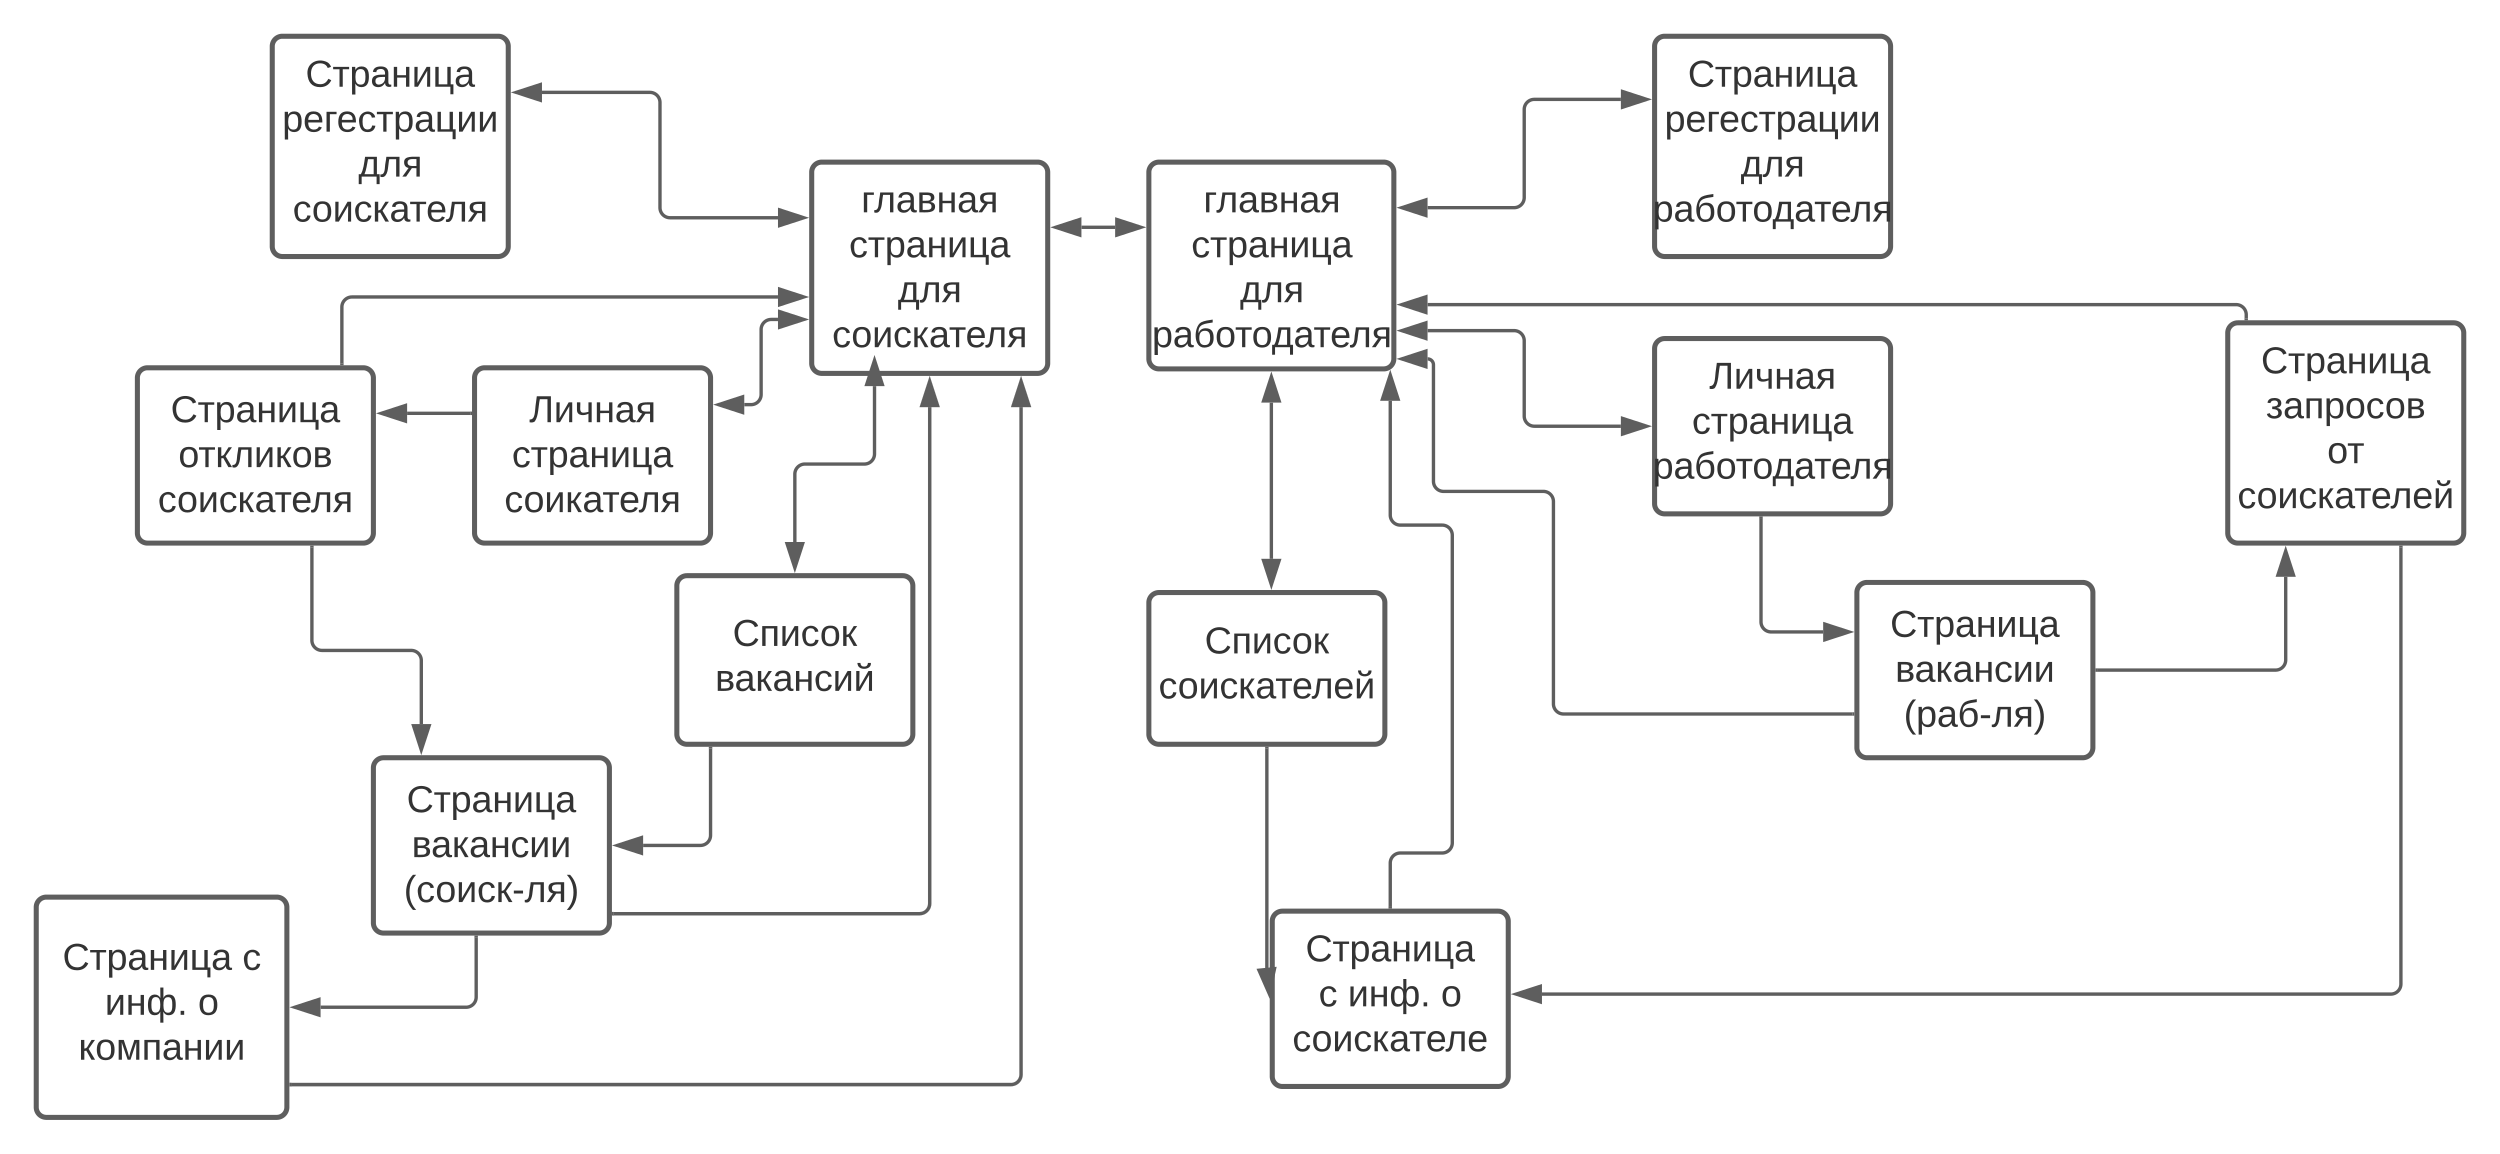 <svg xmlns="http://www.w3.org/2000/svg" xmlns:xlink="http://www.w3.org/1999/xlink" xmlns:lucid="lucid" width="1483" height="684.33"><g transform="translate(61.5 -18.5)" lucid:page-tab-id="0_0"><path d="M-1806.87 0h3677.74v1322.84h-3677.74z" fill="#fff"/><path d="M420 120.67a6 6 0 0 1 6-6h128a6 6 0 0 1 6 6V234a6 6 0 0 1-6 6H426a6 6 0 0 1-6-6z" stroke="#5e5e5e" stroke-width="3" fill="#fff"/><use xlink:href="#a" transform="matrix(1,0,0,1,432,126.667) translate(17.383 17.778)"/><use xlink:href="#b" transform="matrix(1,0,0,1,432,126.667) translate(10.191 44.444)"/><use xlink:href="#c" transform="matrix(1,0,0,1,432,126.667) translate(39.049 71.111)"/><use xlink:href="#d" transform="matrix(1,0,0,1,432,126.667) translate(0.16 97.778)"/><path d="M620 120.67a6 6 0 0 1 6-6h133.33a6 6 0 0 1 6 6v110.66a6 6 0 0 1-6 6H626a6 6 0 0 1-6-6z" stroke="#5e5e5e" stroke-width="3" fill="#fff"/><use xlink:href="#a" transform="matrix(1,0,0,1,632,126.667) translate(20.383 17.778)"/><use xlink:href="#b" transform="matrix(1,0,0,1,632,126.667) translate(13.191 44.444)"/><use xlink:href="#c" transform="matrix(1,0,0,1,632,126.667) translate(42.049 71.111)"/><use xlink:href="#e" transform="matrix(1,0,0,1,632,126.667) translate(-10.111 97.778)"/><path d="M580 153.33h20" stroke="#5e5e5e" stroke-width="2" fill="none"/><path d="M564.74 153.33L579 148.7v9.27zM615.26 153.33L601 157.97v-9.27z" stroke="#5e5e5e" stroke-width="2" fill="#5e5e5e"/><path d="M220 242.67a6 6 0 0 1 6-6h128a6 6 0 0 1 6 6v92a6 6 0 0 1-6 6H226a6 6 0 0 1-6-6z" stroke="#5e5e5e" stroke-width="3" fill="#fff"/><use xlink:href="#f" transform="matrix(1,0,0,1,232,248.667) translate(20.469 20.278)"/><use xlink:href="#b" transform="matrix(1,0,0,1,232,248.667) translate(10.191 46.944)"/><use xlink:href="#g" transform="matrix(1,0,0,1,232,248.667) translate(5.716 73.611)"/><path d="M100 46a6 6 0 0 1 6-6h128a6 6 0 0 1 6 6v118.67a6 6 0 0 1-6 6H106a6 6 0 0 1-6-6z" stroke="#5e5e5e" stroke-width="3" fill="#fff"/><use xlink:href="#h" transform="matrix(1,0,0,1,112,52) translate(7.753 17.944)"/><use xlink:href="#i" transform="matrix(1,0,0,1,112,52) translate(-6.043 44.611)"/><use xlink:href="#c" transform="matrix(1,0,0,1,112,52) translate(39.049 71.278)"/><use xlink:href="#d" transform="matrix(1,0,0,1,112,52) translate(0.16 97.944)"/><path d="M20 242.67a6 6 0 0 1 6-6h128a6 6 0 0 1 6 6v92a6 6 0 0 1-6 6H26a6 6 0 0 1-6-6z" stroke="#5e5e5e" stroke-width="3" fill="#fff"/><use xlink:href="#h" transform="matrix(1,0,0,1,32,248.667) translate(7.753 20.278)"/><use xlink:href="#j" transform="matrix(1,0,0,1,32,248.667) translate(12.321 46.944)"/><use xlink:href="#d" transform="matrix(1,0,0,1,32,248.667) translate(0.16 73.611)"/><path d="M260 73.3h64a6 6 0 0 1 6 6v62.37a6 6 0 0 0 6 6h64" stroke="#5e5e5e" stroke-width="2" fill="none"/><path d="M244.74 73.3L259 68.68v9.27zM415.26 147.67L401 152.3v-9.27z" stroke="#5e5e5e" stroke-width="2" fill="#5e5e5e"/><path d="M380 258.54h4a6 6 0 0 0 6-6V214a6 6 0 0 1 6-6h4" stroke="#5e5e5e" stroke-width="2" fill="none"/><path d="M364.74 258.54L379 253.9v9.28zM415.26 208L401 212.63v-9.26z" stroke="#5e5e5e" stroke-width="2" fill="#5e5e5e"/><path d="M180 263.68h37.5" stroke="#5e5e5e" stroke-width="2" fill="none"/><path d="M164.74 263.68l14.26-4.64v9.27z" stroke="#5e5e5e" stroke-width="2" fill="#5e5e5e"/><path d="M218.5 264.68h-1.03v-2h1.03z" stroke="#5e5e5e" stroke-width=".05" fill="#5e5e5e"/><path d="M141.3 234.17v-33.5a6 6 0 0 1 6-6H400" stroke="#5e5e5e" stroke-width="2" fill="none"/><path d="M142.3 235.17h-2v-1.03h2z" stroke="#5e5e5e" stroke-width=".05" fill="#5e5e5e"/><path d="M415.26 194.67L401 199.3v-9.27z" stroke="#5e5e5e" stroke-width="2" fill="#5e5e5e"/><path d="M340 366a6 6 0 0 1 6-6h128a6 6 0 0 1 6 6v88a6 6 0 0 1-6 6H346a6 6 0 0 1-6-6z" stroke="#5e5e5e" stroke-width="3" fill="#fff"/><use xlink:href="#k" transform="matrix(1,0,0,1,352,372) translate(21.117 29.653)"/><use xlink:href="#l" transform="matrix(1,0,0,1,352,372) translate(10.716 56.319)"/><path d="M160 474a6 6 0 0 1 6-6h128a6 6 0 0 1 6 6v92a6 6 0 0 1-6 6H166a6 6 0 0 1-6-6z" stroke="#5e5e5e" stroke-width="3" fill="#fff"/><use xlink:href="#h" transform="matrix(1,0,0,1,172,480) translate(7.753 20.278)"/><use xlink:href="#m" transform="matrix(1,0,0,1,172,480) translate(10.716 46.944)"/><use xlink:href="#n" transform="matrix(1,0,0,1,172,480) translate(6.056 73.611)"/><path d="M-40 556.67a6 6 0 0 1 6-6h136.67a6 6 0 0 1 6 6v118.66a6 6 0 0 1-6 6H-34a6 6 0 0 1-6-6z" stroke="#5e5e5e" stroke-width="3" fill="#fff"/><use xlink:href="#o" transform="matrix(1,0,0,1,-28,562.667) translate(3.611 31.153)"/><use xlink:href="#p" transform="matrix(1,0,0,1,-28,562.667) translate(110.278 31.153)"/><use xlink:href="#q" transform="matrix(1,0,0,1,-28,562.667) translate(28.704 57.819)"/><use xlink:href="#r" transform="matrix(1,0,0,1,-28,562.667) translate(83.951 57.819)"/><use xlink:href="#s" transform="matrix(1,0,0,1,-28,562.667) translate(13.056 84.486)"/><path d="M920 225.33a6 6 0 0 1 6-6h128a6 6 0 0 1 6 6v92a6 6 0 0 1-6 6H926a6 6 0 0 1-6-6z" stroke="#5e5e5e" stroke-width="3" fill="#fff"/><use xlink:href="#f" transform="matrix(1,0,0,1,932,231.333) translate(20.469 17.778)"/><use xlink:href="#b" transform="matrix(1,0,0,1,932,231.333) translate(10.191 44.444)"/><use xlink:href="#e" transform="matrix(1,0,0,1,932,231.333) translate(-13.111 71.111)"/><path d="M920 46a6 6 0 0 1 6-6h128a6 6 0 0 1 6 6v118.67a6 6 0 0 1-6 6H926a6 6 0 0 1-6-6z" stroke="#5e5e5e" stroke-width="3" fill="#fff"/><use xlink:href="#h" transform="matrix(1,0,0,1,932,52) translate(7.753 17.944)"/><use xlink:href="#i" transform="matrix(1,0,0,1,932,52) translate(-6.043 44.611)"/><use xlink:href="#c" transform="matrix(1,0,0,1,932,52) translate(39.049 71.278)"/><use xlink:href="#e" transform="matrix(1,0,0,1,932,52) translate(-13.111 97.944)"/><path d="M1260 216a6 6 0 0 1 6-6h128a6 6 0 0 1 6 6v118.67a6 6 0 0 1-6 6h-128a6 6 0 0 1-6-6z" stroke="#5e5e5e" stroke-width="3" fill="#fff"/><use xlink:href="#h" transform="matrix(1,0,0,1,1272,222) translate(7.753 17.944)"/><use xlink:href="#t" transform="matrix(1,0,0,1,1272,222) translate(10.654 44.611)"/><use xlink:href="#u" transform="matrix(1,0,0,1,1272,222) translate(47.012 71.278)"/><use xlink:href="#v" transform="matrix(1,0,0,1,1272,222) translate(-6.228 97.944)"/><path d="M900 77.45h-51.33a6 6 0 0 0-6 6v52.24a6 6 0 0 1-6 6h-51.33" stroke="#5e5e5e" stroke-width="2" fill="none"/><path d="M915.26 77.45L901 82.1V72.8zM770.07 141.7l14.26-4.64v9.27z" stroke="#5e5e5e" stroke-width="2" fill="#5e5e5e"/><path d="M900 271.33h-51.33a6 6 0 0 1-6-6v-44.7a6 6 0 0 0-6-6h-51.33" stroke="#5e5e5e" stroke-width="2" fill="none"/><path d="M915.26 271.33L901 275.97v-9.27zM770.07 214.64l14.26-4.63v9.28z" stroke="#5e5e5e" stroke-width="2" fill="#5e5e5e"/><path d="M1294.38 360.67V410a6 6 0 0 1-6 6H1182.5" stroke="#5e5e5e" stroke-width="2" fill="none"/><path d="M1294.38 345.4l4.63 14.27h-9.26z" stroke="#5e5e5e" stroke-width="2" fill="#5e5e5e"/><path d="M1182.53 417h-1.03v-2h1.03z" stroke="#5e5e5e" stroke-width=".05" fill="#5e5e5e"/><path d="M1270.97 207.5v-2.3a6 6 0 0 0-6-6H785.34" stroke="#5e5e5e" stroke-width="2" fill="none"/><path d="M1271.97 208.5h-2v-1.03h2z" stroke="#5e5e5e" stroke-width=".05" fill="#5e5e5e"/><path d="M770.07 199.2l14.26-4.62v9.27z" stroke="#5e5e5e" stroke-width="2" fill="#5e5e5e"/><path d="M123.52 343.17v55.16a6 6 0 0 0 6 6h52.9a6 6 0 0 1 6 6V448" stroke="#5e5e5e" stroke-width="2" fill="none"/><path d="M124.52 343.2h-2v-1.03h2z" stroke="#5e5e5e" stroke-width=".05" fill="#5e5e5e"/><path d="M188.4 463.26L183.8 449h9.27z" stroke="#5e5e5e" stroke-width="2" fill="#5e5e5e"/><path d="M620 376a6 6 0 0 1 6-6h128a6 6 0 0 1 6 6v78a6 6 0 0 1-6 6H626a6 6 0 0 1-6-6z" stroke="#5e5e5e" stroke-width="3" fill="#fff"/><use xlink:href="#k" transform="matrix(1,0,0,1,632,382) translate(21.117 24.111)"/><use xlink:href="#v" transform="matrix(1,0,0,1,632,382) translate(-6.228 50.778)"/><path d="M693.2 565a6 6 0 0 1 6-6h128a6 6 0 0 1 6 6v92a6 6 0 0 1-6 6h-128a6 6 0 0 1-6-6z" stroke="#5e5e5e" stroke-width="3" fill="#fff"/><use xlink:href="#h" transform="matrix(1,0,0,1,705.187,571) translate(7.753 17.778)"/><use xlink:href="#w" transform="matrix(1,0,0,1,705.187,571) translate(15.562 44.444)"/><use xlink:href="#q" transform="matrix(1,0,0,1,705.187,571) translate(32.846 44.444)"/><use xlink:href="#r" transform="matrix(1,0,0,1,705.187,571) translate(88.093 44.444)"/><use xlink:href="#x" transform="matrix(1,0,0,1,705.187,571) translate(-0.025 71.111)"/><path d="M692.67 350v-92.67" stroke="#5e5e5e" stroke-width="2" fill="none"/><path d="M692.67 365.26L688.03 351h9.27zM692.67 242.07l4.63 14.26h-9.27z" stroke="#5e5e5e" stroke-width="2" fill="#5e5e5e"/><path d="M410 340v-40.22a6 6 0 0 1 6-6h35.26a6 6 0 0 0 6-6v-40.22" stroke="#5e5e5e" stroke-width="2" fill="none"/><path d="M410 355.26L405.37 341h9.26zM457.26 232.3l4.64 14.26h-9.27z" stroke="#5e5e5e" stroke-width="2" fill="#5e5e5e"/><path d="M320 520h34a6 6 0 0 0 6-6v-51.5" stroke="#5e5e5e" stroke-width="2" fill="none"/><path d="M304.74 520l14.26-4.63v9.26z" stroke="#5e5e5e" stroke-width="2" fill="#5e5e5e"/><path d="M361 462.53h-2v-1.03h2z" stroke="#5e5e5e" stroke-width=".05" fill="#5e5e5e"/><path d="M128.67 616h86.3a6 6 0 0 0 6-6v-35.5" stroke="#5e5e5e" stroke-width="2" fill="none"/><path d="M113.4 616l14.27-4.63v9.26z" stroke="#5e5e5e" stroke-width="2" fill="#5e5e5e"/><path d="M221.97 574.53h-2v-1.03h2z" stroke="#5e5e5e" stroke-width=".05" fill="#5e5e5e"/><path d="M690 594.18V462.5" stroke="#5e5e5e" stroke-width="2" fill="none"/><path d="M691.36 607.78l-6.03-13.73 9.22-.93z" stroke="#5e5e5e" stroke-width="2" fill="#5e5e5e"/><path d="M691 462.53h-2v-1.03h2zM491 554.55l-.08 1.05-.26 1.07-.42 1.02-.57.92-.72.84-.83.7-.94.6-1.02.4-1.06.26-1.06.1H302.5v-2h181.46l.82-.08.76-.18.73-.3.67-.4.6-.52.5-.6.4-.66.3-.73.2-.76.06-.83V260h2z" stroke="#5e5e5e" stroke-width=".05" fill="#5e5e5e"/><path d="M302.53 561.5h-1.03v-2h1.03z" fill="#5e5e5e"/><path d="M302.55 561.53h-1.07v-2.05h1.07zm-1.03-2v1.95h.98v-1.95z" stroke="#5e5e5e" stroke-width=".05" fill="#5e5e5e"/><path d="M494.63 259h-9.26l4.63-14.26z" fill="#5e5e5e"/><path d="M496 260h-12l6-18.5zm-9.26-2h6.52L490 247.97z" stroke="#5e5e5e" stroke-width=".05" fill="#5e5e5e"/><g><use xlink:href="#y" transform="matrix(1,0,0,1,380.757,549.842) translate(0 14.222)"/></g><g><use xlink:href="#y" transform="matrix(1,0,0,1,422.554,549.842) translate(0 14.222)"/></g><path d="M545.2 655.93l-.08 1.05-.25 1.07-.42 1.02-.58.93-.7.84-.85.7-.94.6-1 .4-1.08.26-1.05.1H111.17v-2h427l.82-.08.75-.18.72-.3.67-.4.6-.52.5-.6.42-.66.3-.73.18-.76.07-.82V260h2z" stroke="#5e5e5e" stroke-width=".05" fill="#5e5e5e"/><path d="M111.2 662.9h-1.03v-2h1.02z" fill="#5e5e5e"/><path d="M111.22 662.9h-1.08v-2.04h1.08zm-1.03-2v1.96h.97v-1.95z" stroke="#5e5e5e" stroke-width=".05" fill="#5e5e5e"/><path d="M548.84 259h-9.27l4.63-14.26z" fill="#5e5e5e"/><path d="M550.22 260H538.2l6-18.5zm-9.27-2h6.5l-3.25-10.03z" stroke="#5e5e5e" stroke-width=".05" fill="#5e5e5e"/><path d="M1362.72 343.17V602.2a6 6 0 0 1-6 6H853.2" stroke="#5e5e5e" stroke-width="2" fill="none"/><path d="M1363.72 343.2h-2v-1.03h2z" stroke="#5e5e5e" stroke-width=".05" fill="#5e5e5e"/><path d="M837.92 608.2l14.27-4.63v9.27z" stroke="#5e5e5e" stroke-width="2" fill="#5e5e5e"/><path d="M763.2 556.5v-26a6 6 0 0 1 6-6H794a6 6 0 0 0 6-6V336a6 6 0 0 0-6-6h-24.8a6 6 0 0 1-6-6v-67.75" stroke="#5e5e5e" stroke-width="2" fill="none"/><path d="M764.2 557.5h-2v-1.03h2z" stroke="#5e5e5e" stroke-width=".05" fill="#5e5e5e"/><path d="M763.2 240.98l4.62 14.27h-9.27z" stroke="#5e5e5e" stroke-width="2" fill="#5e5e5e"/><path d="M1040 370a6 6 0 0 1 6-6h128a6 6 0 0 1 6 6v92a6 6 0 0 1-6 6h-128a6 6 0 0 1-6-6z" stroke="#5e5e5e" stroke-width="3" fill="#fff"/><g><use xlink:href="#h" transform="matrix(1,0,0,1,1052,376) translate(7.753 20.278)"/><use xlink:href="#m" transform="matrix(1,0,0,1,1052,376) translate(10.716 46.944)"/><use xlink:href="#z" transform="matrix(1,0,0,1,1052,376) translate(15.809 73.611)"/></g><path d="M1020 393.36h-30.87a6 6 0 0 1-6-6v-61.53" stroke="#5e5e5e" stroke-width="2" fill="none"/><path d="M1035.26 393.36L1021 398v-9.27z" stroke="#5e5e5e" stroke-width="2" fill="#5e5e5e"/><path d="M984.13 325.86h-2v-1.03h2z" stroke="#5e5e5e" stroke-width=".05" fill="#5e5e5e"/><path d="M1037.5 442.04H866a6 6 0 0 1-6-6V316a6 6 0 0 0-6-6h-59.17a6 6 0 0 1-6-6v-69.1a3.5 3.5 0 0 0-3.5-3.5" stroke="#5e5e5e" stroke-width="2" fill="none"/><path d="M1038.5 443.04h-1.03v-2h1.03z" stroke="#5e5e5e" stroke-width=".05" fill="#5e5e5e"/><path d="M770.07 231.4l14.26-4.64v9.27z" stroke="#5e5e5e" stroke-width="2" fill="#5e5e5e"/><defs><path fill="#333" d="M121-190v23H57V0H25v-190h96" id="A"/><path fill="#333" d="M153 0v-167H87C74-108 81-27 38 0 29 5 12 6 2 1v-22c51 4 39-64 49-112 5-25 4-25 8-57h126V0h-32" id="B"/><path fill="#333" d="M141-36C126-15 110 5 73 4 37 3 15-17 15-53c-1-64 63-63 125-63 3-35-9-54-41-54-24 1-41 7-42 31l-33-3c5-37 33-52 76-52 45 0 72 20 72 64v82c-1 20 7 32 28 27v20c-31 9-61-2-59-35zM48-53c0 20 12 33 32 33 41-3 63-29 60-74-43 2-92-5-92 41" id="C"/><path fill="#333" d="M176-55C176 11 93 0 25 0v-190c61 3 142-15 144 47 1 29-21 35-39 44 27 3 46 16 46 44zm-34 0c0-41-47-30-85-32v64c38-1 85 8 85-32zm-6-83c0-36-44-26-79-28v56c34-2 79 8 79-28" id="D"/><path fill="#333" d="M57-190v80h85v-80h32V0h-32v-87H57V0H25v-190h32" id="E"/><path fill="#333" d="M20-138c-1-64 85-51 150-52V0h-32v-81H94L39 0H3l60-83c-28-5-43-24-43-55zm33 3c0 40 46 33 85 33v-66c-39 0-85-6-85 33" id="F"/><g id="a"><use transform="matrix(0.062,0,0,0.062,0,0)" xlink:href="#A"/><use transform="matrix(0.062,0,0,0.062,7.593,0)" xlink:href="#B"/><use transform="matrix(0.062,0,0,0.062,20.556,0)" xlink:href="#C"/><use transform="matrix(0.062,0,0,0.062,32.901,0)" xlink:href="#D"/><use transform="matrix(0.062,0,0,0.062,44.691,0)" xlink:href="#E"/><use transform="matrix(0.062,0,0,0.062,56.914,0)" xlink:href="#C"/><use transform="matrix(0.062,0,0,0.062,69.259,0)" xlink:href="#F"/></g><path fill="#333" d="M96-169c-40 0-48 33-48 73s9 75 48 75c24 0 41-14 43-38l32 2c-6 37-31 61-74 61-59 0-76-41-82-99-10-93 101-131 147-64 4 7 5 14 7 22l-32 3c-4-21-16-35-41-35" id="G"/><path fill="#333" d="M6-190h153v23H98V0H67v-167H6v-23" id="H"/><path fill="#333" d="M115-194c55 1 70 41 70 98S169 2 115 4C84 4 66-9 55-30l1 105H24l-1-265h31l2 30c10-21 28-34 59-34zm-8 174c40 0 45-34 45-75s-6-73-45-74c-42 0-51 32-51 76 0 43 10 73 51 73" id="I"/><path fill="#333" d="M56-190L54-37l88-153h34V0h-30l2-153L59 0H25v-190h31" id="J"/><path fill="#333" d="M57-190v167h83v-167h32v167h26v95h-29V0H25v-190h32" id="K"/><g id="b"><use transform="matrix(0.062,0,0,0.062,0,0)" xlink:href="#G"/><use transform="matrix(0.062,0,0,0.062,11.111,0)" xlink:href="#H"/><use transform="matrix(0.062,0,0,0.062,21.235,0)" xlink:href="#I"/><use transform="matrix(0.062,0,0,0.062,33.58,0)" xlink:href="#C"/><use transform="matrix(0.062,0,0,0.062,45.926,0)" xlink:href="#E"/><use transform="matrix(0.062,0,0,0.062,58.148,0)" xlink:href="#J"/><use transform="matrix(0.062,0,0,0.062,70.556,0)" xlink:href="#K"/><use transform="matrix(0.062,0,0,0.062,83.272,0)" xlink:href="#C"/></g><path fill="#333" d="M147-167H93C83-118 77-63 59-23h88v-144zM24-23c26-44 31-102 41-167h113v167h26v95h-29V0H32v72H4v-95h20" id="L"/><g id="c"><use transform="matrix(0.062,0,0,0.062,0,0)" xlink:href="#L"/><use transform="matrix(0.062,0,0,0.062,12.963,0)" xlink:href="#B"/><use transform="matrix(0.062,0,0,0.062,25.926,0)" xlink:href="#F"/></g><path fill="#333" d="M100-194c62-1 85 37 85 99 1 63-27 99-86 99S16-35 15-95c0-66 28-99 85-99zM99-20c44 1 53-31 53-75 0-43-8-75-51-75s-53 32-53 75 10 74 51 75" id="M"/><path fill="#333" d="M75-87c-4 1-14 3-19 3V0H24v-190h32v83c26-2 31-21 43-41l26-42h33l-61 86L159 0h-35" id="N"/><path fill="#333" d="M100-194c63 0 86 42 84 106H49c0 40 14 67 53 68 26 1 43-12 49-29l28 8c-11 28-37 45-77 45C44 4 14-33 15-96c1-61 26-98 85-98zm52 81c6-60-76-77-97-28-3 7-6 17-6 28h103" id="O"/><g id="d"><use transform="matrix(0.062,0,0,0.062,0,0)" xlink:href="#G"/><use transform="matrix(0.062,0,0,0.062,11.358,0)" xlink:href="#M"/><use transform="matrix(0.062,0,0,0.062,23.704,0)" xlink:href="#J"/><use transform="matrix(0.062,0,0,0.062,36.111,0)" xlink:href="#G"/><use transform="matrix(0.062,0,0,0.062,47.222,0)" xlink:href="#N"/><use transform="matrix(0.062,0,0,0.062,57.407,0)" xlink:href="#C"/><use transform="matrix(0.062,0,0,0.062,69.259,0)" xlink:href="#H"/><use transform="matrix(0.062,0,0,0.062,79.136,0)" xlink:href="#O"/><use transform="matrix(0.062,0,0,0.062,90.741,0)" xlink:href="#B"/><use transform="matrix(0.062,0,0,0.062,103.704,0)" xlink:href="#F"/></g><path fill="#333" d="M105-20c41 1 53-27 53-68 0-40-9-69-50-69s-54 27-54 69c0 40 12 68 51 68zM47-134c10-28 31-47 68-47 56 0 76 33 76 92 1 60-28 90-86 93C-9 9 1-201 72-238c29-15 73-21 110-26v28c-67 12-144 10-135 102" id="P"/><g id="e"><use transform="matrix(0.062,0,0,0.062,0,0)" xlink:href="#I"/><use transform="matrix(0.062,0,0,0.062,12.346,0)" xlink:href="#C"/><use transform="matrix(0.062,0,0,0.062,24.691,0)" xlink:href="#P"/><use transform="matrix(0.062,0,0,0.062,37.407,0)" xlink:href="#M"/><use transform="matrix(0.062,0,0,0.062,49.259,0)" xlink:href="#H"/><use transform="matrix(0.062,0,0,0.062,59.136,0)" xlink:href="#M"/><use transform="matrix(0.062,0,0,0.062,70.988,0)" xlink:href="#L"/><use transform="matrix(0.062,0,0,0.062,83.951,0)" xlink:href="#C"/><use transform="matrix(0.062,0,0,0.062,95.802,0)" xlink:href="#H"/><use transform="matrix(0.062,0,0,0.062,105.679,0)" xlink:href="#O"/><use transform="matrix(0.062,0,0,0.062,117.284,0)" xlink:href="#B"/><use transform="matrix(0.062,0,0,0.062,130.247,0)" xlink:href="#F"/></g><path fill="#333" d="M174-220h-73C86-151 89-61 55-11 46 3 24 5 3 1v-27c55 4 50-76 57-132l12-90h135V0h-33v-220" id="Q"/><path fill="#333" d="M131-81C94-61 21-56 21-118v-72h32c4 39-16 99 29 99 19 0 33-5 49-8v-91h31V0h-31v-81" id="R"/><g id="f"><use transform="matrix(0.062,0,0,0.062,0,0)" xlink:href="#Q"/><use transform="matrix(0.062,0,0,0.062,14.568,0)" xlink:href="#J"/><use transform="matrix(0.062,0,0,0.062,26.975,0)" xlink:href="#R"/><use transform="matrix(0.062,0,0,0.062,38.519,0)" xlink:href="#E"/><use transform="matrix(0.062,0,0,0.062,50.741,0)" xlink:href="#C"/><use transform="matrix(0.062,0,0,0.062,63.086,0)" xlink:href="#F"/></g><g id="g"><use transform="matrix(0.062,0,0,0.062,0,0)" xlink:href="#G"/><use transform="matrix(0.062,0,0,0.062,11.358,0)" xlink:href="#M"/><use transform="matrix(0.062,0,0,0.062,23.704,0)" xlink:href="#J"/><use transform="matrix(0.062,0,0,0.062,36.111,0)" xlink:href="#N"/><use transform="matrix(0.062,0,0,0.062,46.296,0)" xlink:href="#C"/><use transform="matrix(0.062,0,0,0.062,58.148,0)" xlink:href="#H"/><use transform="matrix(0.062,0,0,0.062,68.025,0)" xlink:href="#O"/><use transform="matrix(0.062,0,0,0.062,79.63,0)" xlink:href="#B"/><use transform="matrix(0.062,0,0,0.062,92.593,0)" xlink:href="#F"/></g><path fill="#333" d="M212-179c-10-28-35-45-73-45-59 0-87 40-87 99 0 60 29 101 89 101 43 0 62-24 78-52l27 14C228-24 195 4 139 4 59 4 22-46 18-125c-6-104 99-153 187-111 19 9 31 26 39 46" id="S"/><g id="h"><use transform="matrix(0.062,0,0,0.062,0,0)" xlink:href="#S"/><use transform="matrix(0.062,0,0,0.062,15.988,0)" xlink:href="#H"/><use transform="matrix(0.062,0,0,0.062,26.111,0)" xlink:href="#I"/><use transform="matrix(0.062,0,0,0.062,38.457,0)" xlink:href="#C"/><use transform="matrix(0.062,0,0,0.062,50.802,0)" xlink:href="#E"/><use transform="matrix(0.062,0,0,0.062,63.025,0)" xlink:href="#J"/><use transform="matrix(0.062,0,0,0.062,75.432,0)" xlink:href="#K"/><use transform="matrix(0.062,0,0,0.062,88.148,0)" xlink:href="#C"/></g><g id="i"><use transform="matrix(0.062,0,0,0.062,0,0)" xlink:href="#I"/><use transform="matrix(0.062,0,0,0.062,12.346,0)" xlink:href="#O"/><use transform="matrix(0.062,0,0,0.062,24.691,0)" xlink:href="#A"/><use transform="matrix(0.062,0,0,0.062,32.284,0)" xlink:href="#O"/><use transform="matrix(0.062,0,0,0.062,44.63,0)" xlink:href="#G"/><use transform="matrix(0.062,0,0,0.062,55.741,0)" xlink:href="#H"/><use transform="matrix(0.062,0,0,0.062,65.864,0)" xlink:href="#I"/><use transform="matrix(0.062,0,0,0.062,78.21,0)" xlink:href="#C"/><use transform="matrix(0.062,0,0,0.062,90.556,0)" xlink:href="#K"/><use transform="matrix(0.062,0,0,0.062,103.272,0)" xlink:href="#J"/><use transform="matrix(0.062,0,0,0.062,115.679,0)" xlink:href="#J"/></g><g id="j"><use transform="matrix(0.062,0,0,0.062,0,0)" xlink:href="#M"/><use transform="matrix(0.062,0,0,0.062,11.852,0)" xlink:href="#H"/><use transform="matrix(0.062,0,0,0.062,21.975,0)" xlink:href="#N"/><use transform="matrix(0.062,0,0,0.062,31.914,0)" xlink:href="#B"/><use transform="matrix(0.062,0,0,0.062,44.877,0)" xlink:href="#J"/><use transform="matrix(0.062,0,0,0.062,57.284,0)" xlink:href="#N"/><use transform="matrix(0.062,0,0,0.062,67.222,0)" xlink:href="#M"/><use transform="matrix(0.062,0,0,0.062,79.568,0)" xlink:href="#D"/></g><path fill="#333" d="M170-190V0h-32v-167H57V0H25v-190h145" id="T"/><g id="k"><use transform="matrix(0.062,0,0,0.062,0,0)" xlink:href="#S"/><use transform="matrix(0.062,0,0,0.062,15.988,0)" xlink:href="#T"/><use transform="matrix(0.062,0,0,0.062,27.963,0)" xlink:href="#J"/><use transform="matrix(0.062,0,0,0.062,40.37,0)" xlink:href="#G"/><use transform="matrix(0.062,0,0,0.062,51.728,0)" xlink:href="#M"/><use transform="matrix(0.062,0,0,0.062,64.074,0)" xlink:href="#N"/></g><path fill="#333" d="M165-267c8 67-110 75-125 20-2-7-4-13-4-20h29c1 23 13 35 36 35s34-13 36-35h28zM56-190L54-37l88-153h34V0h-30l2-153L59 0H25v-190h31" id="U"/><g id="l"><use transform="matrix(0.062,0,0,0.062,0,0)" xlink:href="#D"/><use transform="matrix(0.062,0,0,0.062,11.543,0)" xlink:href="#C"/><use transform="matrix(0.062,0,0,0.062,23.889,0)" xlink:href="#N"/><use transform="matrix(0.062,0,0,0.062,34.074,0)" xlink:href="#C"/><use transform="matrix(0.062,0,0,0.062,46.42,0)" xlink:href="#E"/><use transform="matrix(0.062,0,0,0.062,58.642,0)" xlink:href="#G"/><use transform="matrix(0.062,0,0,0.062,69.753,0)" xlink:href="#J"/><use transform="matrix(0.062,0,0,0.062,82.16,0)" xlink:href="#U"/></g><g id="m"><use transform="matrix(0.062,0,0,0.062,0,0)" xlink:href="#D"/><use transform="matrix(0.062,0,0,0.062,11.543,0)" xlink:href="#C"/><use transform="matrix(0.062,0,0,0.062,23.889,0)" xlink:href="#N"/><use transform="matrix(0.062,0,0,0.062,34.074,0)" xlink:href="#C"/><use transform="matrix(0.062,0,0,0.062,46.42,0)" xlink:href="#E"/><use transform="matrix(0.062,0,0,0.062,58.642,0)" xlink:href="#G"/><use transform="matrix(0.062,0,0,0.062,69.753,0)" xlink:href="#J"/><use transform="matrix(0.062,0,0,0.062,82.16,0)" xlink:href="#J"/></g><path fill="#333" d="M87 75C49 33 22-17 22-94c0-76 28-126 65-167h31c-38 41-64 92-64 168S80 34 118 75H87" id="V"/><path fill="#333" d="M16-82v-28h88v28H16" id="W"/><path fill="#333" d="M33-261c38 41 65 92 65 168S71 34 33 75H2C39 34 66-17 66-93S39-220 2-261h31" id="X"/><g id="n"><use transform="matrix(0.062,0,0,0.062,0,0)" xlink:href="#V"/><use transform="matrix(0.062,0,0,0.062,7.346,0)" xlink:href="#G"/><use transform="matrix(0.062,0,0,0.062,18.704,0)" xlink:href="#M"/><use transform="matrix(0.062,0,0,0.062,31.049,0)" xlink:href="#J"/><use transform="matrix(0.062,0,0,0.062,43.457,0)" xlink:href="#G"/><use transform="matrix(0.062,0,0,0.062,54.568,0)" xlink:href="#N"/><use transform="matrix(0.062,0,0,0.062,64.259,0)" xlink:href="#W"/><use transform="matrix(0.062,0,0,0.062,71.605,0)" xlink:href="#B"/><use transform="matrix(0.062,0,0,0.062,84.568,0)" xlink:href="#F"/><use transform="matrix(0.062,0,0,0.062,96.543,0)" xlink:href="#X"/></g><g id="o"><use transform="matrix(0.062,0,0,0.062,0,0)" xlink:href="#S"/><use transform="matrix(0.062,0,0,0.062,15.988,0)" xlink:href="#H"/><use transform="matrix(0.062,0,0,0.062,26.111,0)" xlink:href="#I"/><use transform="matrix(0.062,0,0,0.062,38.457,0)" xlink:href="#C"/><use transform="matrix(0.062,0,0,0.062,50.802,0)" xlink:href="#E"/><use transform="matrix(0.062,0,0,0.062,63.025,0)" xlink:href="#J"/><use transform="matrix(0.062,0,0,0.062,75.432,0)" xlink:href="#K"/><use transform="matrix(0.062,0,0,0.062,88.148,0)" xlink:href="#C"/></g><use transform="matrix(0.062,0,0,0.062,0,0)" xlink:href="#G" id="p"/><path fill="#333" d="M217-194c52 0 64 44 64 98S268 2 217 4c-29 1-44-13-55-34l1 105h-30V-31C124-8 108 4 79 4 29 4 16-37 15-94c0-57 15-98 64-100 29 0 44 14 55 33l-1-100h30v101c10-23 24-34 54-34zM89-170c-37 1-41 36-41 75 0 37 3 74 40 74 39 0 45-35 45-76-1-39-6-73-44-73zM207-20c38 0 41-36 41-75 0-38-3-74-40-74-41 0-45 36-45 80 1 38 7 69 44 69" id="Y"/><path fill="#333" d="M33 0v-38h34V0H33" id="Z"/><g id="q"><use transform="matrix(0.062,0,0,0.062,0,0)" xlink:href="#J"/><use transform="matrix(0.062,0,0,0.062,12.407,0)" xlink:href="#E"/><use transform="matrix(0.062,0,0,0.062,24.63,0)" xlink:href="#Y"/><use transform="matrix(0.062,0,0,0.062,42.901,0)" xlink:href="#Z"/></g><use transform="matrix(0.062,0,0,0.062,0,0)" xlink:href="#M" id="r"/><path fill="#333" d="M138 0h-27L54-167c3 53 2 111 2 167H25v-190h49c16 56 39 106 51 166 11-61 34-110 50-166h48V0h-31l2-168" id="aa"/><g id="s"><use transform="matrix(0.062,0,0,0.062,0,0)" xlink:href="#N"/><use transform="matrix(0.062,0,0,0.062,9.938,0)" xlink:href="#M"/><use transform="matrix(0.062,0,0,0.062,22.284,0)" xlink:href="#aa"/><use transform="matrix(0.062,0,0,0.062,37.531,0)" xlink:href="#T"/><use transform="matrix(0.062,0,0,0.062,49.506,0)" xlink:href="#C"/><use transform="matrix(0.062,0,0,0.062,61.852,0)" xlink:href="#E"/><use transform="matrix(0.062,0,0,0.062,74.074,0)" xlink:href="#J"/><use transform="matrix(0.062,0,0,0.062,86.481,0)" xlink:href="#J"/></g><path fill="#333" d="M152-53C154 19 21 22 9-41l28-8c5 36 84 42 81-4-1-29-28-34-58-35v-24c28 0 55-4 55-30 0-19-14-29-34-28-20 0-35 7-38 25l-28-3c4-33 30-46 66-46 37 0 66 15 66 50 0 27-20 41-44 44 27 5 48 17 49 47" id="ab"/><g id="t"><use transform="matrix(0.062,0,0,0.062,0,0)" xlink:href="#ab"/><use transform="matrix(0.062,0,0,0.062,10.185,0)" xlink:href="#C"/><use transform="matrix(0.062,0,0,0.062,22.531,0)" xlink:href="#T"/><use transform="matrix(0.062,0,0,0.062,34.506,0)" xlink:href="#I"/><use transform="matrix(0.062,0,0,0.062,46.852,0)" xlink:href="#M"/><use transform="matrix(0.062,0,0,0.062,59.198,0)" xlink:href="#G"/><use transform="matrix(0.062,0,0,0.062,70.556,0)" xlink:href="#M"/><use transform="matrix(0.062,0,0,0.062,82.901,0)" xlink:href="#D"/></g><g id="u"><use transform="matrix(0.062,0,0,0.062,0,0)" xlink:href="#M"/><use transform="matrix(0.062,0,0,0.062,11.852,0)" xlink:href="#H"/></g><g id="v"><use transform="matrix(0.062,0,0,0.062,0,0)" xlink:href="#G"/><use transform="matrix(0.062,0,0,0.062,11.358,0)" xlink:href="#M"/><use transform="matrix(0.062,0,0,0.062,23.704,0)" xlink:href="#J"/><use transform="matrix(0.062,0,0,0.062,36.111,0)" xlink:href="#G"/><use transform="matrix(0.062,0,0,0.062,47.222,0)" xlink:href="#N"/><use transform="matrix(0.062,0,0,0.062,57.407,0)" xlink:href="#C"/><use transform="matrix(0.062,0,0,0.062,69.259,0)" xlink:href="#H"/><use transform="matrix(0.062,0,0,0.062,79.136,0)" xlink:href="#O"/><use transform="matrix(0.062,0,0,0.062,90.741,0)" xlink:href="#B"/><use transform="matrix(0.062,0,0,0.062,103.704,0)" xlink:href="#O"/><use transform="matrix(0.062,0,0,0.062,116.049,0)" xlink:href="#U"/></g><use transform="matrix(0.062,0,0,0.062,0,0)" xlink:href="#G" id="w"/><g id="x"><use transform="matrix(0.062,0,0,0.062,0,0)" xlink:href="#G"/><use transform="matrix(0.062,0,0,0.062,11.358,0)" xlink:href="#M"/><use transform="matrix(0.062,0,0,0.062,23.704,0)" xlink:href="#J"/><use transform="matrix(0.062,0,0,0.062,36.111,0)" xlink:href="#G"/><use transform="matrix(0.062,0,0,0.062,47.222,0)" xlink:href="#N"/><use transform="matrix(0.062,0,0,0.062,57.407,0)" xlink:href="#C"/><use transform="matrix(0.062,0,0,0.062,69.259,0)" xlink:href="#H"/><use transform="matrix(0.062,0,0,0.062,79.136,0)" xlink:href="#O"/><use transform="matrix(0.062,0,0,0.062,90.741,0)" xlink:href="#B"/><use transform="matrix(0.062,0,0,0.062,103.704,0)" xlink:href="#O"/></g><g id="z"><use transform="matrix(0.062,0,0,0.062,0,0)" xlink:href="#V"/><use transform="matrix(0.062,0,0,0.062,7.346,0)" xlink:href="#I"/><use transform="matrix(0.062,0,0,0.062,19.691,0)" xlink:href="#C"/><use transform="matrix(0.062,0,0,0.062,32.037,0)" xlink:href="#P"/><use transform="matrix(0.062,0,0,0.062,44.753,0)" xlink:href="#W"/><use transform="matrix(0.062,0,0,0.062,52.099,0)" xlink:href="#B"/><use transform="matrix(0.062,0,0,0.062,65.062,0)" xlink:href="#F"/><use transform="matrix(0.062,0,0,0.062,77.037,0)" xlink:href="#X"/></g></defs></g></svg>